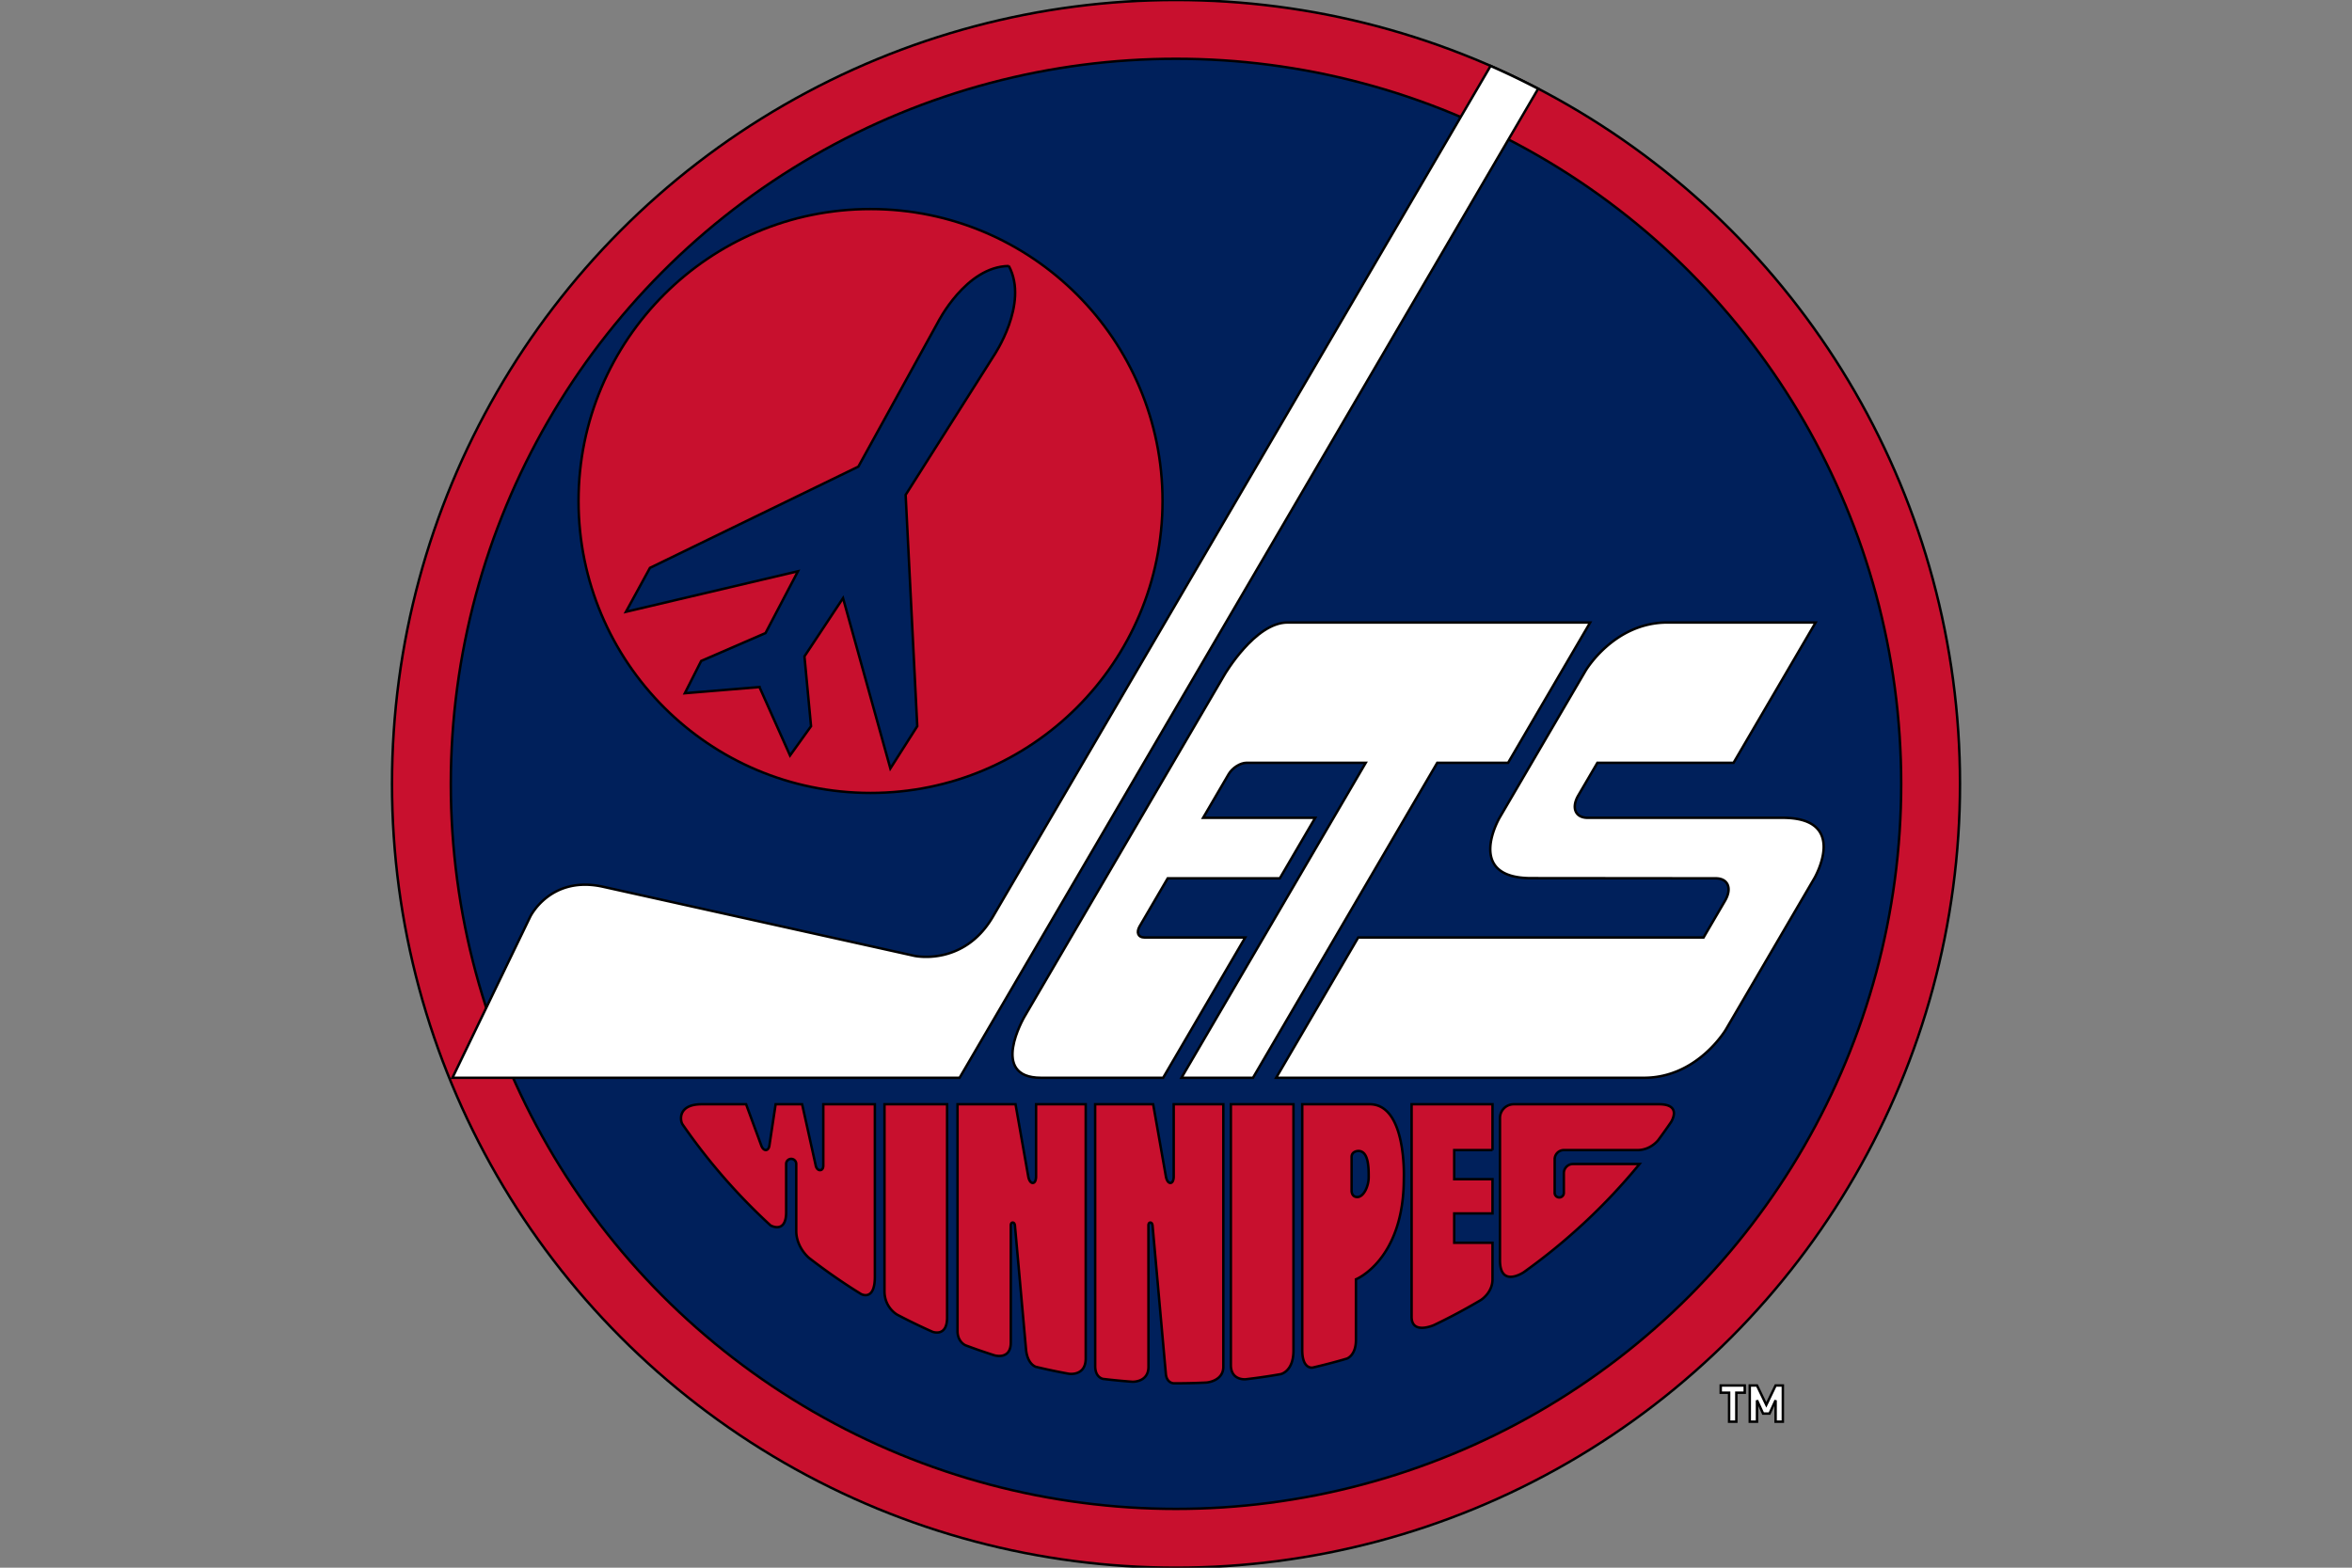 <svg xmlns="http://www.w3.org/2000/svg" viewBox="0 0 960 640" xml:space="preserve" xmlns:dc="http://purl.org/dc/elements/1.1/" xmlns:cc="http://creativecommons.org/ns#" xmlns:rdf="http://www.w3.org/1999/02/22-rdf-syntax-ns#" xmlns:svg="http://www.w3.org/2000/svg" stroke="rgb(0, 0, 0)" fill="rgb(0, 0, 0)"><rect x="0" y="0" width="960" height="640" fill="#808080" stroke="none"/><path fill="#FFF" d="M708.712 568.555v11.824h-2.957v-11.824h-3.422v-2.938h9.802v2.938h-3.423zm16.023 11.824v-8.712l-2.49 5.427h-2.612l-2.49-5.427v8.712h-2.956v-14.762h2.956l3.796 7.884 3.796-7.884h2.956v14.762h-2.956z"/><circle fill="#C8102E" cx="480" cy="320" r="320"/><circle fill="#00205B" cx="480" cy="320" r="296"/><g fill="#FFF"><path d="m615.55 311.407 33.496-57.271H525.508c-13.232 0-25.654 21.238-25.654 21.238L418.1 415.15s-14.529 24.843 6.794 24.843h49.86l33.496-57.27h-41.175c-2.532 0-3.385-2.052-1.904-4.587l11.447-19.569h45.76l14.448-24.702H491.07l10.451-17.876c1.482-2.532 4.737-4.583 7.269-4.583h48.651l-75.208 128.588h29.19l75.208-128.588h28.92z"/><path d="M727.625 333.866H648.03c-5.066 0-6.77-4.106-3.807-9.172l7.772-13.287h55.584l33.495-57.271h-60.5c-21.887 0-33.434 19.748-33.434 19.748l-35.055 59.933S597.649 358.5 625.01 358.5l75.275.07c5.066 0 6.768 4.105 3.805 9.172l-8.76 14.982H554.38l-33.496 57.271h150.141c21.89 0 33.44-19.748 33.44-19.748l36.083-61.695s14.438-24.685-12.923-24.685zM627.81 36.245a318.233 318.233 0 0 0-19.41-9.327L596.16 47.851 405.253 374.257c-11.944 20.42-32.025 15.963-32.025 15.963l-127.072-28.2c-21.533-4.78-29.745 12.234-29.745 12.234l-17.876 37.037-13.854 28.703h206.99L615.61 57.108l12.202-20.862z"/></g><path fill="#C8102E" d="M355.317 85.346c-65.816 0-119.18 53.364-119.18 119.186 0 65.819 53.364 119.184 119.18 119.184 65.819 0 119.184-53.365 119.184-119.184 0-65.822-53.365-119.187-119.184-119.187zm50.278 59.95-35.947 56.733 4.746 94.442-10.98 17.256-19.315-69.54-15.75 23.774 2.689 28.51-8.574 11.956-12.47-27.923v-.017l-30.467 2.52 6.661-13.171 26.267-11.389 13.247-25.234-70.217 16.554 9.803-17.935 85.064-41.336 32.413-58.831s11.481-22.902 29.007-23.07v-.018c8.32 15.455-6.177 36.72-6.177 36.72z"/><g fill="#C8102E"><path d="M330.204 513.524a245.17 245.17 0 0 0 21.236 14.743s5.645 3.177 5.645-7.017v-70.44h-21.044V476s0 1.704-1.337 1.704c-1.328 0-1.72-1.704-1.72-1.704l-5.583-25.188h-10.816l-2.561 16.982s-.258 1.704-1.438 1.704c-1.221 0-1.806-1.704-1.806-1.704l-6.244-16.982H286.4c-9.81 0-8.849 6.695-7.813 8.205a246.014 246.014 0 0 0 35.914 41.247s6.378 3.632 6.378-5.413v-19.69a2.06 2.06 0 0 1 4.12 0v27.323c0 6.814 5.205 11.041 5.205 11.041zM366.272 536.742a242.807 242.807 0 0 0 14.268 6.921s6.033 2.454 6.033-5.827V450.81h-25.555v76.322c0 6.817 5.254 9.61 5.254 9.61zM469.536 499.106c.79 0 .894 1.152.894 1.152l5.422 60.558c.333 3.886 3.2 3.906 3.2 3.906a250.605 250.605 0 0 0 13.411-.307s6.855-.512 6.855-6.423V450.81h-20.254v29.626s0 2.489-1.363 2.489c-1.354 0-1.803-2.489-1.803-2.489l-5.222-29.627H447l.02 106.898c0 4.81 3.273 5.232 3.273 5.232 3.92.474 7.873.856 11.849 1.146 0 0 6.623.359 6.623-6.094l-.02-57.734s-.044-1.152.79-1.152zM422.886 480.437s0 2.489-1.362 2.489c-1.352 0-1.803-2.489-1.803-2.489l-5.22-29.627h-23.678v92.567c0 4.522 3.293 5.85 3.293 5.85 3.9 1.462 7.85 2.827 11.843 4.095 0 0 6.61 1.973 6.61-5.232v-47.832s-.041-1.152.792-1.152c.787 0 .894 1.152.894 1.152l4.529 50.57c.56 6.29 4.105 7.196 4.105 7.196a244.14 244.14 0 0 0 13.391 2.806s6.864 1.114 6.864-6.24V450.81h-20.258v29.627zM508.425 563.076c4.777-.556 9.58-1.253 14.267-2.08 0 0 5.255-.984 5.255-9.607V450.81h-25.553v106.435c0 6.45 6.03 5.831 6.03 5.831zM531.535 450.81v100.347c0 8.123 4.317 7.139 4.317 7.139 4.67-1.091 9.277-2.283 13.84-3.637 0 0 3.747-1.17 3.747-7.62v-24.762s19.54-7.884 19.54-41.114c0 0 1.29-30.352-13.91-30.352h-27.534zm22.454 37.88c-2.315 0-2.315-2.469-2.315-2.469v-13.883c0-2.468 2.76-2.468 2.76-2.468 4.213 0 4.213 6.933 4.213 10.706 0 3.77-2.072 8.113-4.658 8.113zM609.185 469.52v-18.71h-33.02v86.736c0 7.53 9.172 3.386 9.172 3.386a245.104 245.104 0 0 0 19.045-10.174s4.803-2.922 4.803-8.466v-14.934H593.56v-11.993h15.625V481.4H593.56V469.52h15.625zM621.91 519.393a246.138 246.138 0 0 0 47.293-44.19h-27.16a3.743 3.743 0 0 0-3.74 3.744v8.096a1.873 1.873 0 0 1-3.744 0l.008-13.779a3.745 3.745 0 0 1 3.744-3.744h30.044c5.387 0 8.472-4.08 8.472-4.08a242.946 242.946 0 0 0 5.19-7.291s4.839-7.338-4.828-7.338h-59.34a5.614 5.614 0 0 0-5.617 5.613v58.044c0 11.46 9.679 4.925 9.679 4.925z"/></g></svg>